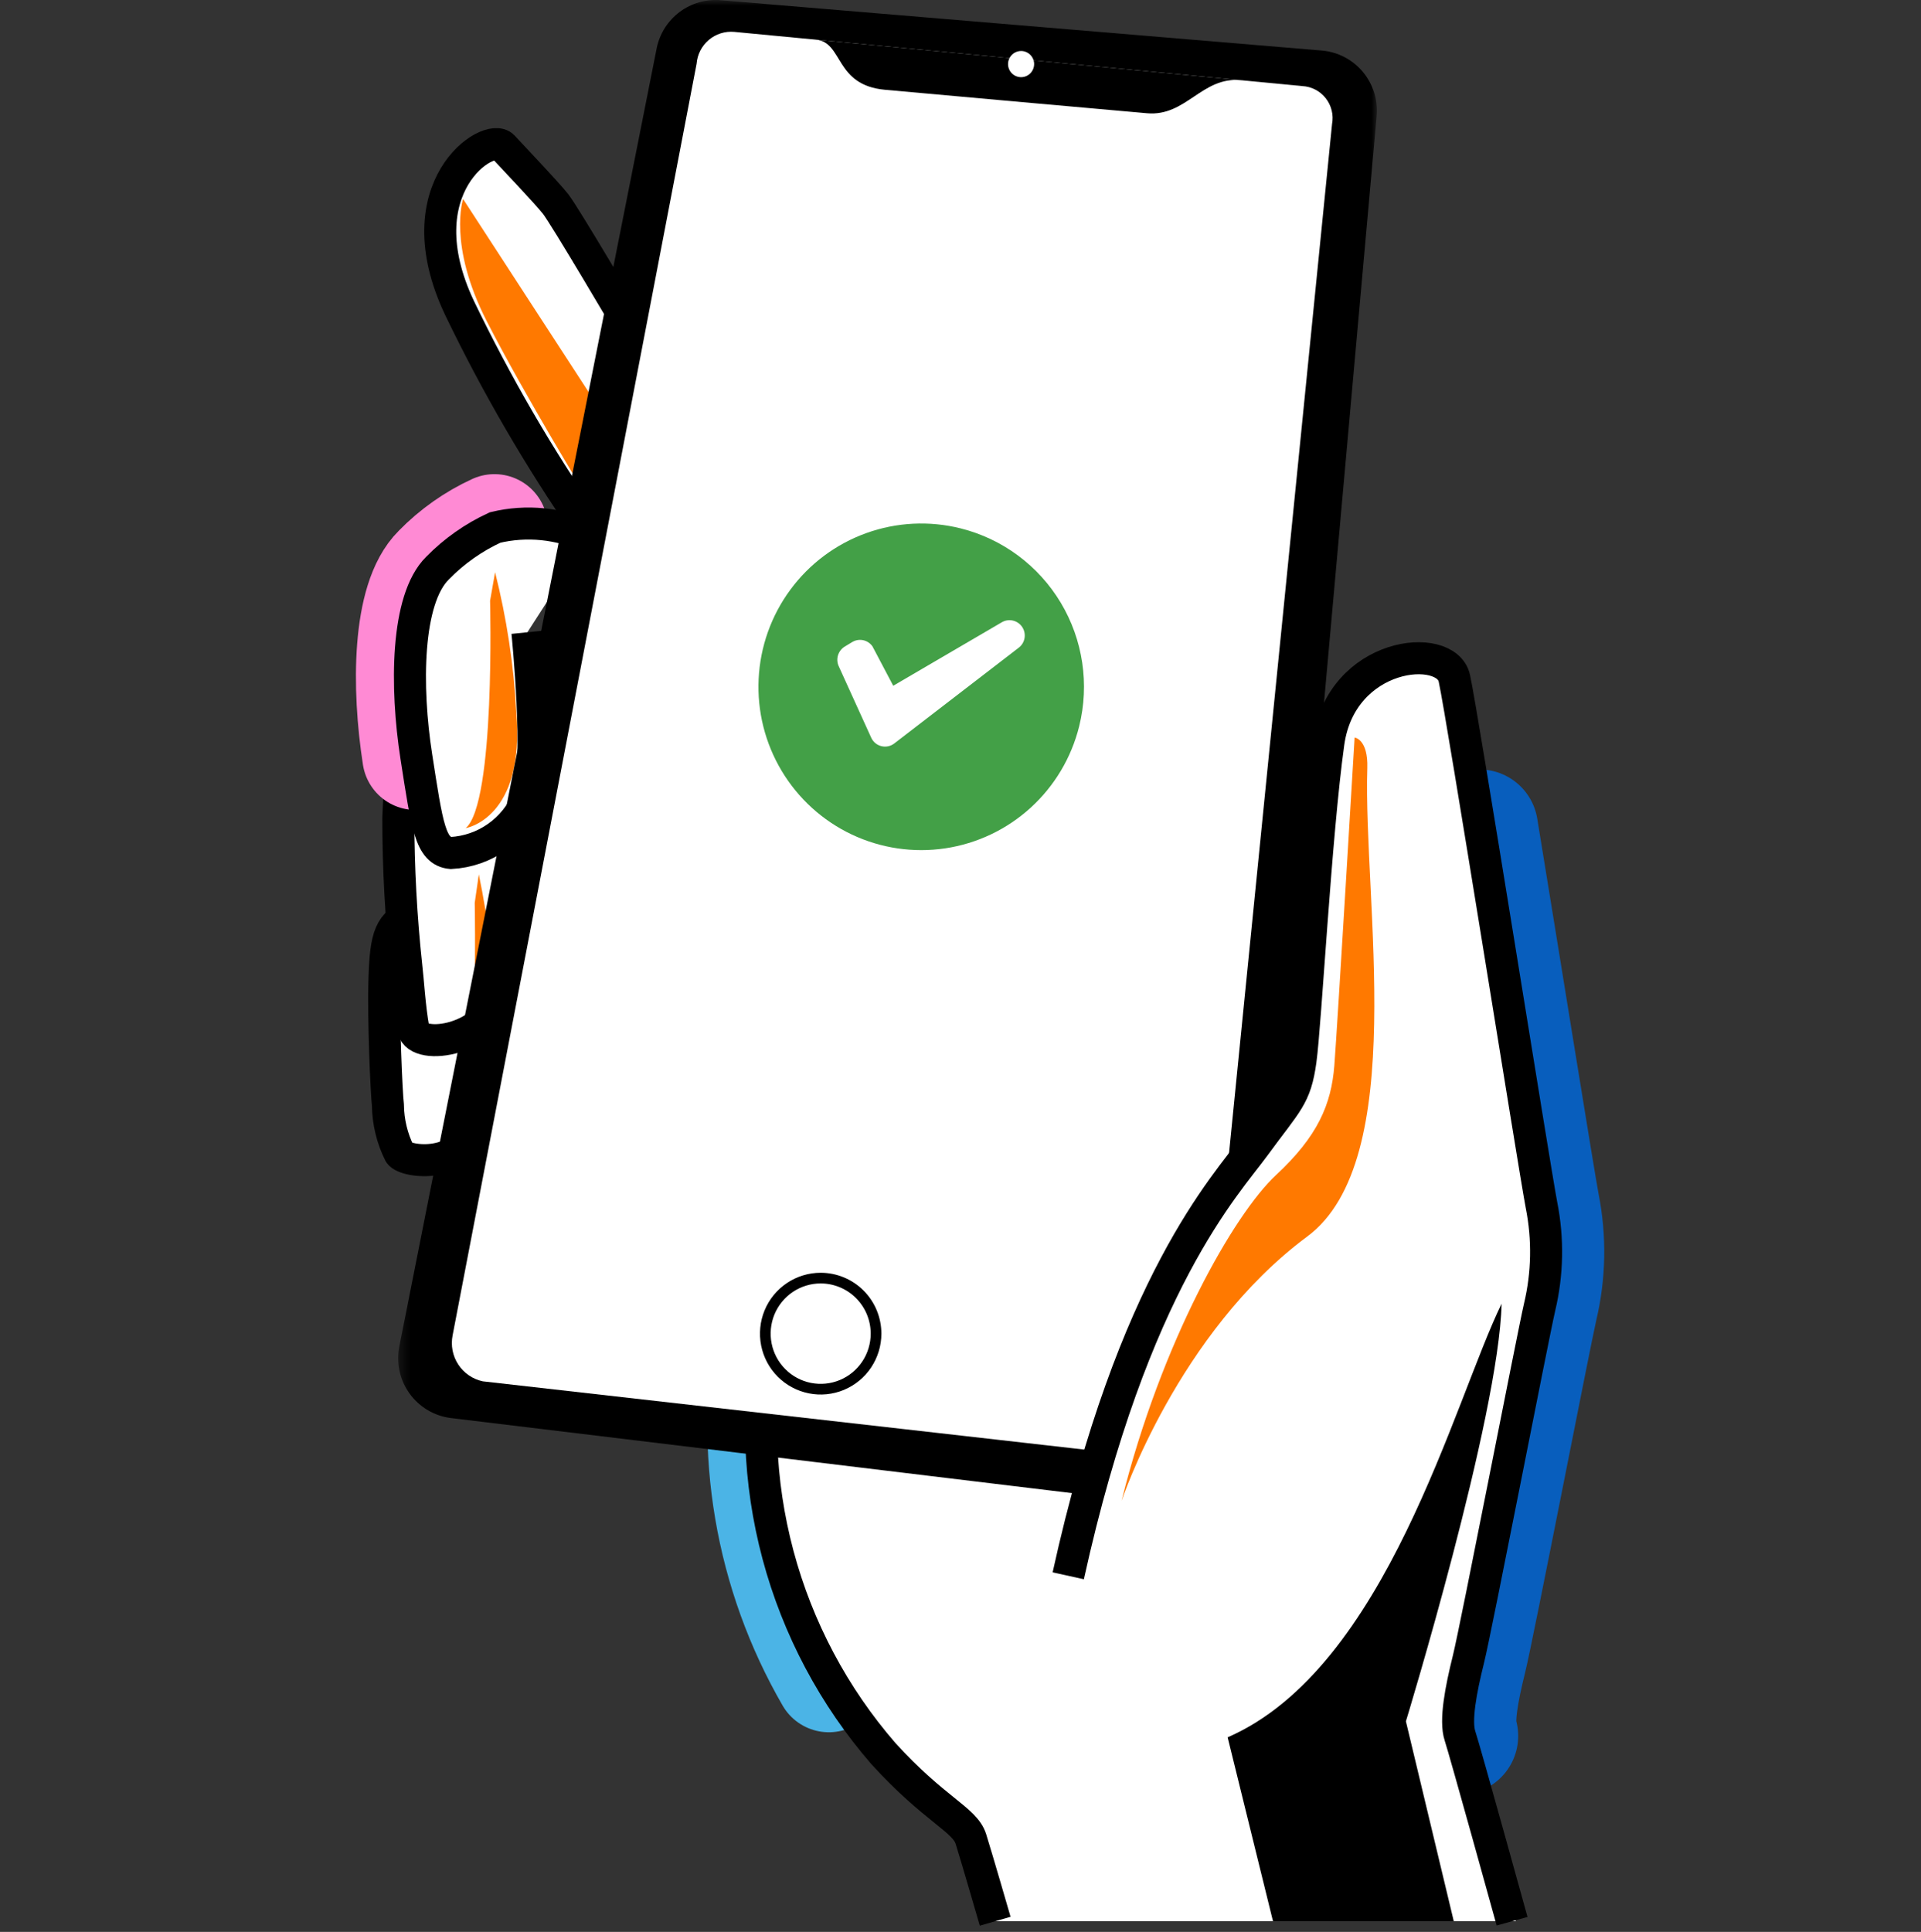 <svg width="180" height="181" viewBox="0 0 180 181" fill="none" xmlns="http://www.w3.org/2000/svg">
<rect x="0" y="0" width="180" height="181" fill="#333333" stroke="none"/>
<g id="Win">
<g id="Groupe 5385">
<g id="&#206;&#169;illustrations/Omnis/no-results/technical">
<path id="Fill 1" d="M73.171 131.452L86.889 166.741L90.973 172.291L93.247 180H142.052L136.582 171.646L129.811 161.7L122.483 130.152L73.171 131.452Z" fill="white"/>
<g id="Group 32">
<g id="Group 5">
<path id="Fill 2" d="M45.389 83.77C45.389 83.77 40.986 84.915 38.76 85.678C36.533 86.442 36.156 87.711 36.029 91.629C35.902 95.547 36.222 102.512 36.349 103.539C36.369 105.107 36.742 106.65 37.439 108.053C38.002 108.935 43.522 109.553 44.354 105.377C45.178 102.162 46.427 99.073 48.068 96.191" fill="white"/>
<path id="Stroke 4" d="M45.389 83.77C45.389 83.77 40.986 84.915 38.76 85.678C36.533 86.442 36.156 87.711 36.029 91.629C35.902 95.547 36.222 102.512 36.349 103.539C36.369 105.107 36.742 106.65 37.439 108.053C38.002 108.935 43.522 109.553 44.354 105.377C45.178 102.162 46.427 99.073 48.068 96.191" stroke="black" stroke-width="3" stroke-miterlimit="10"/>
</g>
<path id="Stroke 6" d="M77.664 157.294C71.955 147.428 69.982 135.827 72.107 124.62" stroke="#4BB4E6" stroke-width="10" stroke-miterlimit="10" stroke-linecap="round" stroke-linejoin="round"/>
<g id="Group 11">
<path id="Fill 8" d="M48.221 67.558C48.221 67.558 43.096 68.891 40.503 69.778C37.91 70.666 37.474 72.144 37.324 76.709C37.326 81.329 37.576 85.946 38.072 90.54C38.221 91.74 38.371 94.428 38.742 96.447C39.113 98.466 46.045 97.558 47.014 92.706C47.973 88.965 49.427 85.369 51.337 82.014" fill="white"/>
<path id="Stroke 10" d="M48.221 67.558C48.221 67.558 43.096 68.891 40.503 69.778C37.91 70.666 37.474 72.144 37.324 76.709C37.326 81.329 37.576 85.946 38.072 90.54C38.221 91.74 38.371 94.428 38.742 96.447C39.113 98.466 46.045 97.558 47.014 92.706C47.973 88.965 49.427 85.369 51.337 82.014" stroke="black" stroke-width="3" stroke-miterlimit="10"/>
</g>
<path id="Stroke 12" d="M46.332 49.422C44.315 50.35 42.484 51.641 40.931 53.232C37.978 56.145 37.934 64.371 38.951 70.888" stroke="#FF8AD4" stroke-width="10" stroke-miterlimit="10" stroke-linecap="round"/>
<g id="Group 17">
<path id="Fill 14" d="M93.249 180C93.249 180 91.546 174.12 90.973 172.29C90.4 170.46 87.562 169.552 82.787 164.307C78.126 158.937 74.746 152.572 72.905 145.695C71.064 138.818 70.81 131.61 72.163 124.62" fill="white"/>
<path id="Stroke 16" d="M93.249 180C93.249 180 91.546 174.12 90.973 172.29C90.4 170.46 87.562 169.552 82.787 164.307C78.126 158.937 74.746 152.572 72.905 145.695C71.064 138.818 70.81 131.61 72.163 124.62" stroke="black" stroke-width="3" stroke-miterlimit="10"/>
</g>
<g id="Group 21">
<path id="Fill 18" d="M59.06 30.636C59.06 30.636 52.93 20.208 52.056 19.108C51.183 18.009 48.445 15.15 47.132 13.729C45.819 12.309 37.7 17.55 43.062 28.86C46.499 36.004 50.487 42.868 54.99 49.389" fill="white"/>
<path id="Stroke 20" d="M59.06 30.636C59.06 30.636 52.93 20.208 52.056 19.108C51.183 18.009 48.445 15.15 47.132 13.729C45.819 12.309 37.7 17.55 43.062 28.86C46.499 36.004 50.487 42.868 54.99 49.389" stroke="black" stroke-width="3" stroke-miterlimit="10"/>
</g>
<g id="Group 25">
<path id="Fill 22" d="M55.173 50.301C52.428 49.024 49.334 48.714 46.392 49.422C44.375 50.349 42.544 51.639 40.991 53.229C38.038 56.145 37.995 64.371 39.011 70.888C40.028 77.406 40.311 79.738 42.259 79.917C43.82 79.834 45.327 79.31 46.604 78.406C47.882 77.502 48.879 76.255 49.482 74.808C50.675 71.55 49.419 59.236 49.419 59.236" fill="white"/>
<path id="Stroke 24" d="M55.173 50.301C52.428 49.024 49.334 48.714 46.392 49.422C44.375 50.349 42.544 51.639 40.991 53.229C38.038 56.145 37.995 64.371 39.011 70.888C40.028 77.406 40.311 79.738 42.259 79.917C43.82 79.834 45.327 79.31 46.604 78.406C47.882 77.502 48.879 76.255 49.482 74.808C50.675 71.55 49.419 59.236 49.419 59.236" stroke="black" stroke-width="3" stroke-miterlimit="10"/>
</g>
<path id="Fill 26" d="M57.004 39.575L43.392 18.645C43.392 18.645 41.949 22.944 45.604 30.082C49.258 37.221 55.174 46.866 55.174 46.866L57.004 39.575Z" fill="#FF7900"/>
<path id="Fill 28" d="M45.921 56.286C45.921 56.286 46.428 75.24 43.636 77.589C43.636 77.589 49.235 76.7 48.382 66.722C48.14 62.298 47.473 57.909 46.391 53.614L45.921 56.286Z" fill="#FF7900"/>
<path id="Fill 30" d="M44.482 84.592C44.482 84.592 44.897 103.546 42.613 105.894C42.613 105.894 47.192 105.004 46.501 95.026C46.304 90.621 45.757 86.239 44.867 81.921L44.482 84.592Z" fill="#FF7900"/>
</g>
<g id="Group 40">
<g id="Group 35">
<g id="Clip path group">
<mask id="mask0_716_21062" style="mask-type:luminance" maskUnits="userSpaceOnUse" x="37" y="0" width="93" height="142">
<g id="clip-path">
<path id="Clip 34" d="M37.306 0.001H129.018V141.265H37.306V0.001Z" fill="white"/>
</g>
</mask>
<g mask="url(#mask0_716_21062)">
<g id="Group 35_2">
<path id="Fill 33" d="M67.536 0.022L123.871 4.737C124.609 4.801 125.328 5.011 125.985 5.354C126.642 5.697 127.226 6.167 127.702 6.737C128.178 7.307 128.537 7.965 128.759 8.675C128.98 9.384 129.06 10.13 128.994 10.87L117.755 136.123C117.687 136.876 117.47 137.608 117.115 138.275C116.76 138.942 116.276 139.53 115.69 140.006C115.105 140.482 114.43 140.834 113.706 141.044C112.981 141.253 112.223 141.314 111.475 141.223L42.265 132.858C41.487 132.764 40.737 132.508 40.064 132.107C39.391 131.705 38.808 131.168 38.353 130.528C37.899 129.888 37.582 129.16 37.424 128.39C37.266 127.621 37.27 126.827 37.435 126.058L61.545 4.458C61.834 3.114 62.602 1.922 63.705 1.105C64.808 0.288 66.17 -0.096 67.536 0.022Z" fill="black"/>
</g>
</g>
</g>
</g>
<path id="Fill 36" d="M68.793 2.986L122.026 8.065C122.452 8.087 122.868 8.199 123.247 8.396C123.626 8.592 123.959 8.867 124.223 9.203C124.488 9.539 124.677 9.927 124.779 10.343C124.882 10.758 124.894 11.191 124.816 11.611L112.607 133.558C112.461 134.49 111.96 135.328 111.21 135.896C110.46 136.464 109.52 136.718 108.587 136.603L45.233 129.415C44.293 129.213 43.47 128.648 42.941 127.843C42.413 127.037 42.222 126.055 42.41 125.109L65.272 5.977C65.305 5.548 65.422 5.13 65.618 4.746C65.813 4.363 66.082 4.022 66.41 3.744C66.737 3.466 67.117 3.256 67.526 3.126C67.935 2.996 68.366 2.948 68.793 2.986Z" fill="white"/>
<path id="Fill 38" d="M76.445 3.711C79.037 3.958 78.168 7.977 82.923 8.411C87.678 8.844 104.433 10.347 107.482 10.611C111.148 10.934 112.605 7.161 116.281 7.513" fill="black"/>
</g>
<g id="Group 53">
<path id="Fill 41" d="M82.086 124.948C82.086 125.978 81.781 126.984 81.211 127.839C80.641 128.695 79.832 129.362 78.884 129.756C77.936 130.15 76.893 130.253 75.887 130.052C74.881 129.851 73.956 129.356 73.231 128.628C72.505 127.901 72.011 126.974 71.811 125.965C71.611 124.955 71.713 123.909 72.105 122.958C72.498 122.007 73.162 121.195 74.015 120.623C74.868 120.051 75.871 119.745 76.897 119.745C77.578 119.745 78.253 119.879 78.882 120.141C79.512 120.402 80.084 120.785 80.566 121.268C81.048 121.752 81.43 122.325 81.691 122.957C81.951 123.588 82.086 124.265 82.086 124.948Z" fill="white"/>
<path id="Stroke 43" d="M82.086 124.948C82.086 125.978 81.781 126.984 81.211 127.839C80.641 128.695 79.832 129.362 78.884 129.756C77.936 130.15 76.893 130.253 75.887 130.052C74.881 129.851 73.956 129.356 73.231 128.628C72.505 127.901 72.011 126.974 71.811 125.965C71.611 124.955 71.713 123.909 72.105 122.958C72.498 122.007 73.162 121.195 74.015 120.623C74.868 120.051 75.871 119.745 76.897 119.745C77.578 119.745 78.253 119.879 78.882 120.141C79.512 120.402 80.084 120.785 80.566 121.268C81.047 121.752 81.43 122.325 81.691 122.957C81.951 123.588 82.086 124.265 82.086 124.948Z" stroke="black" stroke-miterlimit="10"/>
<path id="Fill 45" d="M96.9 6.004C96.9 6.247 96.828 6.484 96.694 6.686C96.56 6.888 96.369 7.045 96.145 7.138C95.922 7.231 95.676 7.255 95.439 7.208C95.201 7.161 94.984 7.044 94.812 6.873C94.641 6.701 94.525 6.483 94.477 6.245C94.43 6.007 94.454 5.76 94.546 5.536C94.639 5.312 94.795 5.12 94.996 4.985C95.197 4.85 95.433 4.778 95.675 4.777C96 4.777 96.311 4.907 96.54 5.137C96.77 5.367 96.9 5.679 96.9 6.004Z" fill="white"/>
<path id="Fill 49" d="M88.136 67.376L84.534 67.071L85.897 58.157L90.216 58.551L88.136 67.376Z" fill="white"/>
<path id="Fill 51" d="M87.15 72.709L83.69 72.291L84.333 68.742L87.822 69.082L87.15 72.709Z" fill="white"/>
<g id="&#206;&#169;element/6.functional/A.success/_light">
<path id="Path" d="M90.01 49.502C87.082 48.77 84.005 48.925 81.166 49.948C78.326 50.97 75.853 52.815 74.059 55.247C72.264 57.68 71.23 60.591 71.085 63.614C70.94 66.636 71.692 69.634 73.246 72.228C74.799 74.822 77.085 76.895 79.814 78.186C82.542 79.477 85.591 79.927 88.574 79.48C91.558 79.032 94.342 77.708 96.575 75.673C98.808 73.639 100.389 70.985 101.119 68.049C102.098 64.112 101.477 59.946 99.394 56.468C97.31 52.989 93.935 50.484 90.01 49.502Z" fill="#43A047"/>
<path id="Path_2" d="M95.442 60.693L83.796 69.653C83.626 69.784 83.429 69.875 83.219 69.919C83.009 69.963 82.792 69.959 82.584 69.907C82.376 69.855 82.182 69.757 82.017 69.619C81.853 69.481 81.721 69.308 81.633 69.112L78.588 62.414C78.441 62.092 78.418 61.727 78.522 61.388C78.627 61.05 78.851 60.761 79.153 60.578L79.847 60.158C80.155 59.969 80.524 59.906 80.877 59.98C81.231 60.054 81.543 60.26 81.751 60.557L83.697 64.248L93.883 58.293C94.2 58.112 94.573 58.059 94.927 58.146C95.282 58.232 95.59 58.45 95.789 58.756C95.988 59.063 96.064 59.434 95.999 59.794C95.935 60.154 95.736 60.475 95.444 60.693L95.442 60.693Z" fill="white"/>
</g>
</g>
<g id="Group 64">
<path id="Stroke 54" d="M136.756 162.639C136.287 161.226 136.831 158.34 137.55 155.449C138.27 152.559 143.583 125.19 144.208 122.481C144.957 119.34 145.019 116.074 144.389 112.906C143.921 110.412 140.867 91.338 138.615 77.589" stroke="#085EBD" stroke-width="11" stroke-miterlimit="10" stroke-linecap="round" stroke-linejoin="round"/>
<g id="Group 59">
<path id="Fill 56" d="M141.685 180C141.685 180 137.272 164.049 136.803 162.636C136.333 161.223 136.876 158.337 137.597 155.446C138.317 152.556 143.629 125.19 144.26 122.479C145.009 119.338 145.07 116.072 144.439 112.905C143.719 109.111 137.037 66.987 136.272 63.537C135.506 60.087 125.667 61.039 124.471 69.606C123.274 78.172 122.337 95.896 121.861 99.346C121.386 102.796 120.614 103.176 117.592 107.317C114.859 111.07 106.162 120.126 100.097 147.636" fill="white"/>
<path id="Stroke 58" d="M141.685 180C141.685 180 137.272 164.049 136.803 162.636C136.333 161.223 136.876 158.337 137.597 155.446C138.317 152.556 143.629 125.19 144.26 122.479C145.009 119.338 145.07 116.072 144.439 112.905C143.719 109.111 137.037 66.987 136.272 63.537C135.506 60.087 125.667 61.039 124.471 69.606C123.274 78.172 122.337 95.896 121.861 99.346C121.386 102.796 120.614 103.176 117.592 107.317C114.859 111.07 106.162 120.126 100.097 147.636" stroke="black" stroke-width="3" stroke-miterlimit="10"/>
</g>
<path id="Fill 60" d="M126.929 69.097C126.929 69.097 125.313 96.195 125.029 99.829C124.745 103.464 123.483 106.447 119.562 110.092C115.641 113.737 108.828 125.638 105.09 140.623C105.09 140.623 110.343 124.855 122.484 115.855C132.094 108.732 127.729 84.423 128.118 71.962C128.208 69.247 126.929 69.097 126.929 69.097Z" fill="#FF7900"/>
<path id="Fill 62" d="M140.703 122.145C136.221 131.302 129.941 156.276 115.032 162.769L119.282 180.001H136.221L131.735 161.271C131.735 161.271 140.453 132.715 140.703 122.145Z" fill="black"/>
</g>
</g>
</g>
</g>
</svg>
